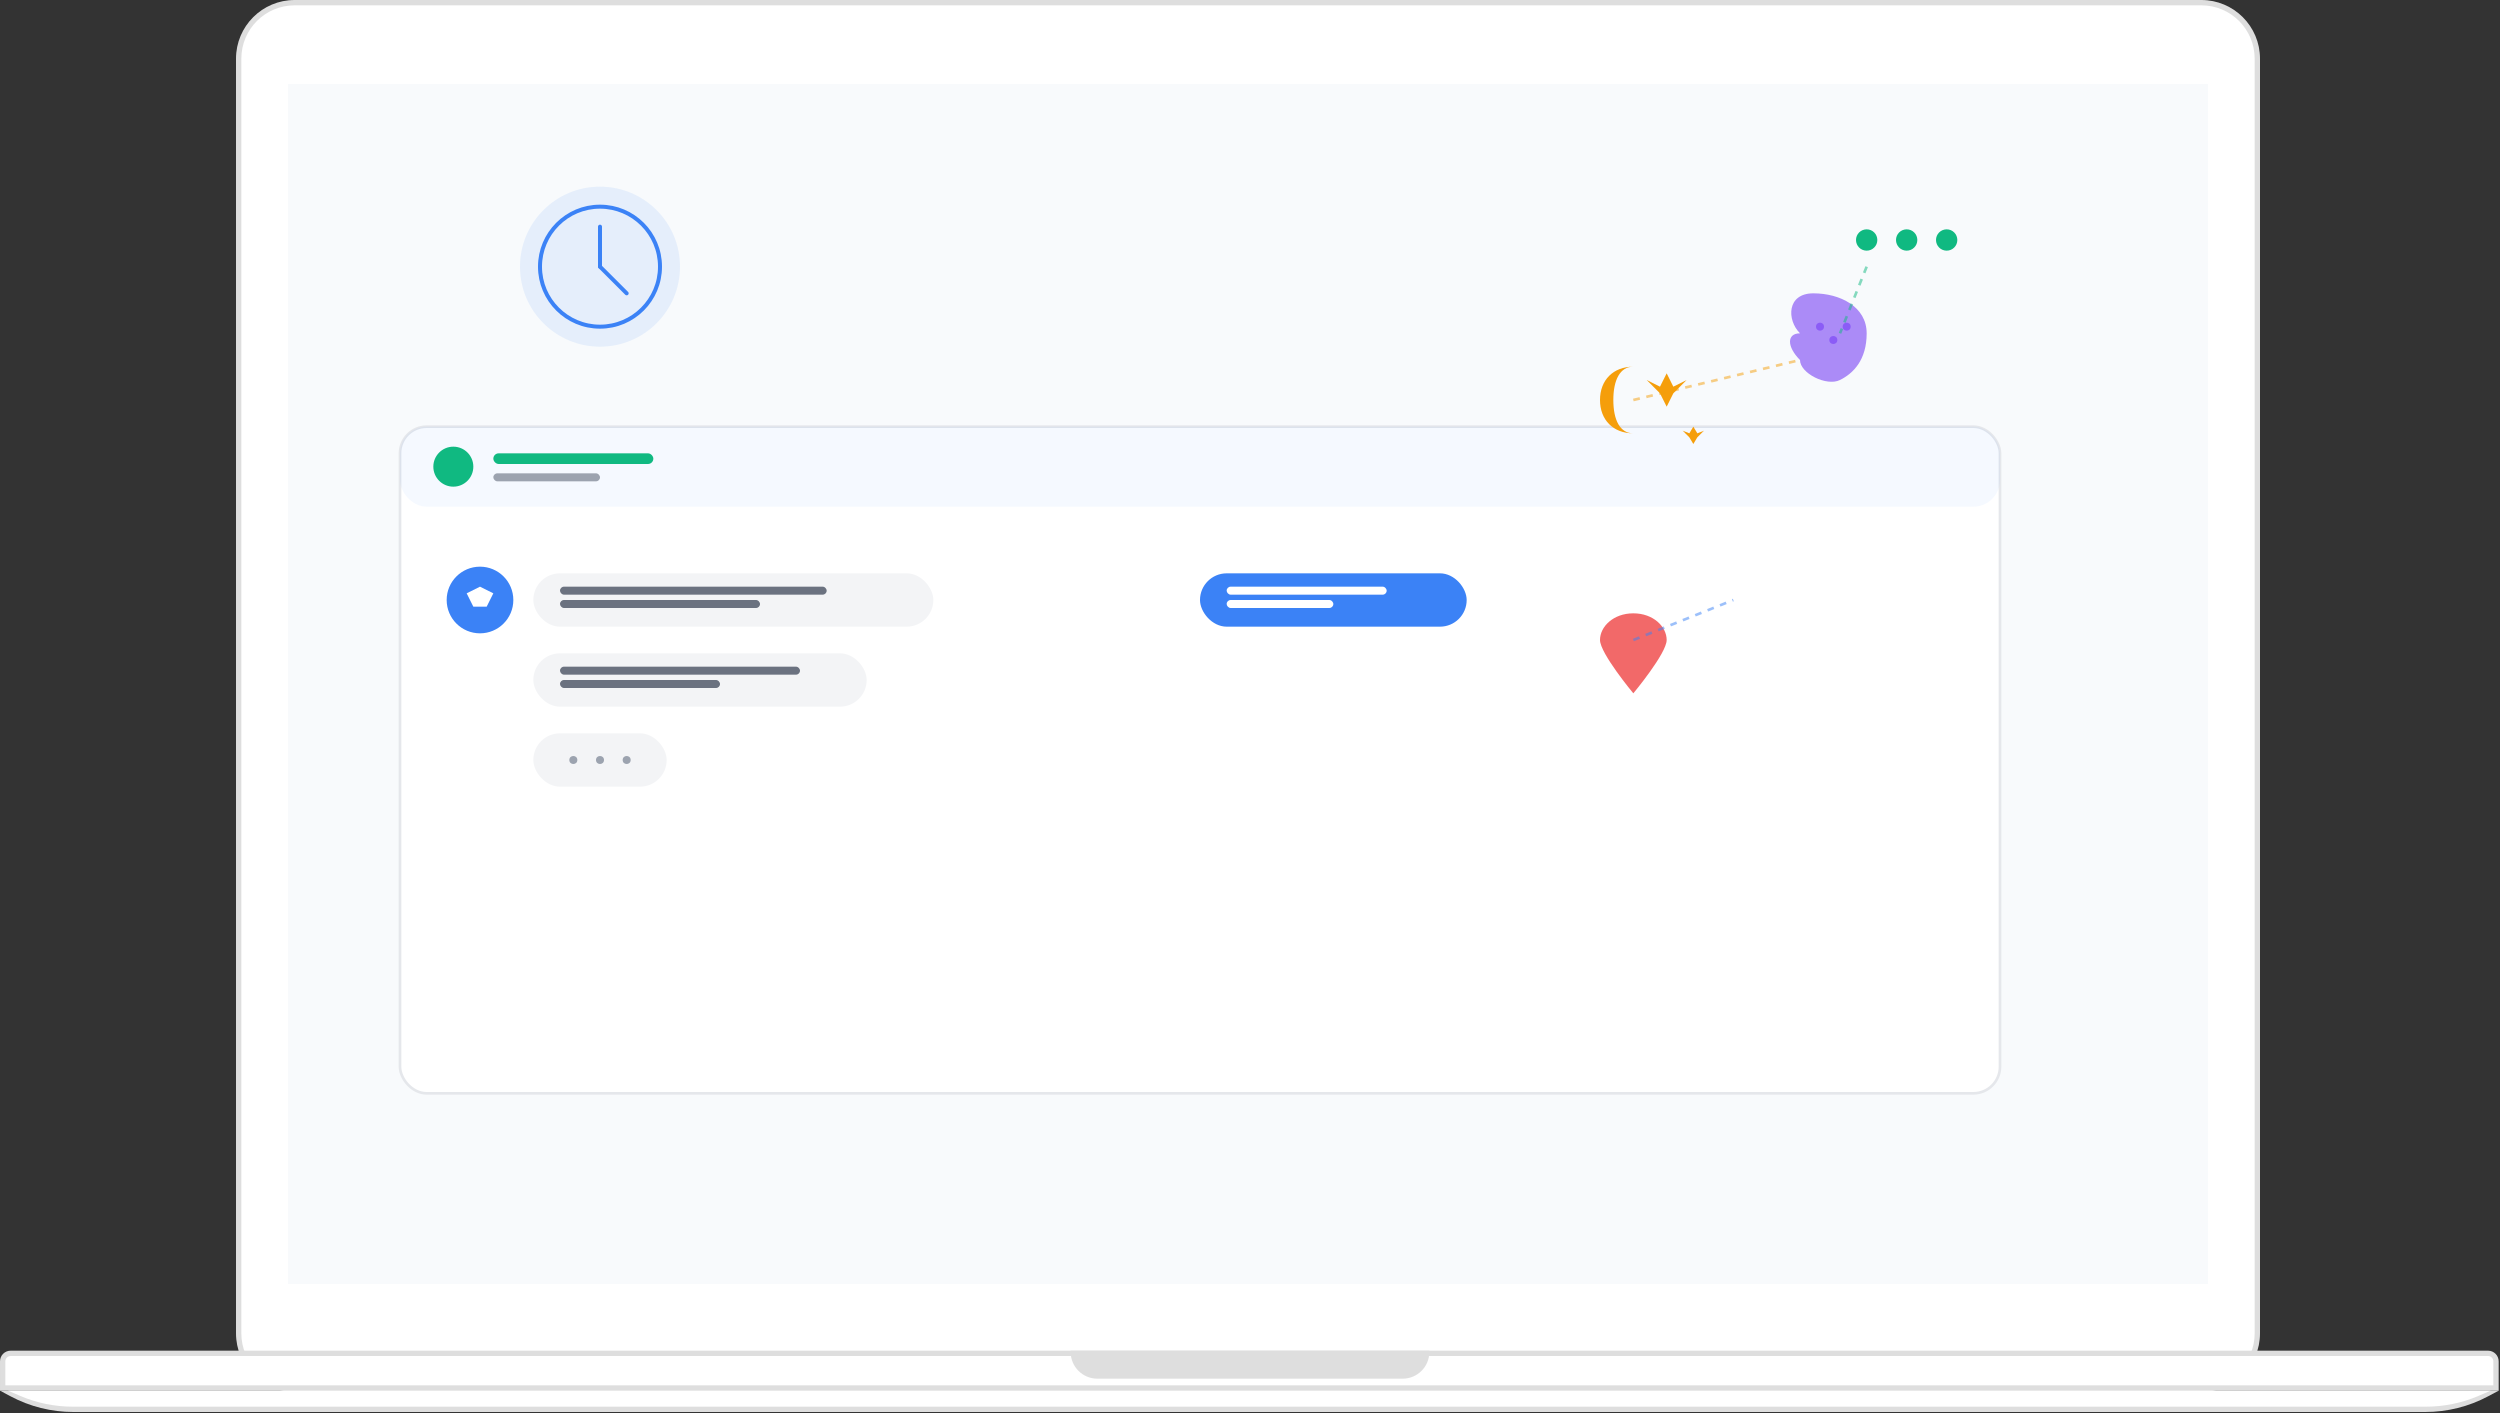 <svg width="1875" height="1060" viewBox="0 0 1875 1060" fill="none" xmlns="http://www.w3.org/2000/svg">
  <rect x="0" y="0" width="1875" height="1060" fill="#333333" stroke="none"/>
  <!-- Device Frame -->
  <path fill-rule="evenodd" clip-rule="evenodd" d="M221.003 0H1651C1675.3 0 1695 19.7 1695 44V1000C1695 1024.3 1675.3 1044 1651 1044H221.003C196.702 1044 177.003 1024.3 177.003 1000V44C177.003 19.7 196.702 0 221.003 0Z" fill="#DEDEDE"/>
  <path fill-rule="evenodd" clip-rule="evenodd" d="M221.003 4H1651C1673.09 4 1691 21.909 1691 44V1000C1691 1022.09 1673.09 1040 1651 1040H221.003C198.912 1040 181.003 1022.09 181.003 1000V44C181.003 21.909 198.912 4 221.003 4Z" fill="white"/>
  
  <!-- Stand Base -->
  <path d="M0.003 1021C0.003 1016.58 3.585 1013 8.003 1013H1866C1870.42 1013 1874 1016.58 1874 1021V1043H0.003V1021Z" fill="#DEDEDE"/>
  <path fill-rule="evenodd" clip-rule="evenodd" d="M4.003 1021C4.003 1018.79 5.794 1017 8.003 1017H1866C1868.21 1017 1870 1018.79 1870 1021V1039H4.003V1021Z" fill="white"/>
  <path fill-rule="evenodd" clip-rule="evenodd" d="M0.003 1043H1874L1866.06 1047.24C1851.58 1054.96 1835.42 1059 1819 1059H55.003C38.589 1059 22.427 1054.96 7.944 1047.24L0.003 1043Z" fill="#DEDEDE"/>
  <path fill-rule="evenodd" clip-rule="evenodd" d="M6.003 1043H1868L1858.87 1046.92C1846.42 1052.25 1833.02 1055 1819.48 1055H54.529C40.986 1055 27.584 1052.25 15.137 1046.92L6.003 1043Z" fill="white"/>
  <path d="M803.003 1013H1072V1014C1072 1025.05 1063.05 1034 1052 1034H823.003C811.957 1034 803.003 1025.05 803.003 1014V1013Z" fill="#DEDEDE"/>
  
  <!-- Screen Background -->
  <rect x="216.003" y="63.002" width="1440" height="900" fill="#F8FAFC"/>
  
  <!-- 24/7 Clock Icon -->
  <circle cx="450" cy="200" r="60" fill="#3B82F6" fill-opacity="0.1"/>
  <circle cx="450" cy="200" r="45" stroke="#3B82F6" stroke-width="3" fill="none"/>
  <line x1="450" y1="170" x2="450" y2="200" stroke="#3B82F6" stroke-width="3" stroke-linecap="round"/>
  <line x1="450" y1="200" x2="470" y2="220" stroke="#3B82F6" stroke-width="3" stroke-linecap="round"/>
  
  <!-- Chat Interface -->
  <rect x="300" y="320" width="1200" height="500" rx="20" fill="white" stroke="#E5E7EB" stroke-width="2"/>
  
  <!-- Chat Header -->
  <rect x="300" y="320" width="1200" height="60" rx="20" fill="#3B82F6" fill-opacity="0.05"/>
  <circle cx="340" cy="350" r="15" fill="#10B981"/>
  <rect x="370" y="340" width="120" height="8" rx="4" fill="#10B981"/>
  <rect x="370" y="355" width="80" height="6" rx="3" fill="#9CA3AF"/>
  
  <!-- AI Assistant Avatar -->
  <circle cx="360" cy="450" r="25" fill="#3B82F6"/>
  <path d="M350 445 L360 440 L370 445 L365 455 L355 455 Z" fill="white"/>
  <circle cx="357" cy="447" r="2" fill="white"/>
  <circle cx="363" cy="447" r="2" fill="white"/>
  
  <!-- AI Messages -->
  <rect x="400" y="430" width="300" height="40" rx="20" fill="#F3F4F6"/>
  <rect x="420" y="440" width="200" height="6" rx="3" fill="#6B7280"/>
  <rect x="420" y="450" width="150" height="6" rx="3" fill="#6B7280"/>
  
  <rect x="400" y="490" width="250" height="40" rx="20" fill="#F3F4F6"/>
  <rect x="420" y="500" width="180" height="6" rx="3" fill="#6B7280"/>
  <rect x="420" y="510" width="120" height="6" rx="3" fill="#6B7280"/>
  
  <!-- User Message -->
  <rect x="900" y="430" width="200" height="40" rx="20" fill="#3B82F6"/>
  <rect x="920" y="440" width="120" height="6" rx="3" fill="white"/>
  <rect x="920" y="450" width="80" height="6" rx="3" fill="white"/>
  
  <!-- Heart Symbol for Emotional Support -->
  <path d="M1200 480 C1200 470, 1210 460, 1225 460 C1240 460, 1250 470, 1250 480 C1250 490, 1225 520, 1225 520 C1225 520, 1200 490, 1200 480 Z" fill="#EF4444" fill-opacity="0.8"/>
  
  <!-- Typing Indicator -->
  <rect x="400" y="550" width="100" height="40" rx="20" fill="#F3F4F6"/>
  <circle cx="430" cy="570" r="3" fill="#9CA3AF">
    <animate attributeName="opacity" values="0.3;1;0.3" dur="1.5s" repeatCount="indefinite"/>
  </circle>
  <circle cx="450" cy="570" r="3" fill="#9CA3AF">
    <animate attributeName="opacity" values="0.3;1;0.3" dur="1.5s" begin="0.5s" repeatCount="indefinite"/>
  </circle>
  <circle cx="470" cy="570" r="3" fill="#9CA3AF">
    <animate attributeName="opacity" values="0.3;1;0.3" dur="1.5s" begin="1s" repeatCount="indefinite"/>
  </circle>
  
  <!-- Instant Response Indicators -->
  <circle cx="1400" cy="180" r="8" fill="#10B981">
    <animate attributeName="r" values="8;12;8" dur="2s" repeatCount="indefinite"/>
    <animate attributeName="opacity" values="1;0.5;1" dur="2s" repeatCount="indefinite"/>
  </circle>
  <circle cx="1430" cy="180" r="8" fill="#10B981">
    <animate attributeName="r" values="8;12;8" dur="2s" begin="0.5s" repeatCount="indefinite"/>
    <animate attributeName="opacity" values="1;0.5;1" dur="2s" begin="0.5s" repeatCount="indefinite"/>
  </circle>
  <circle cx="1460" cy="180" r="8" fill="#10B981">
    <animate attributeName="r" values="8;12;8" dur="2s" begin="1s" repeatCount="indefinite"/>
    <animate attributeName="opacity" values="1;0.5;1" dur="2s" begin="1s" repeatCount="indefinite"/>
  </circle>
  
  <!-- Support Icons -->
  <!-- Brain Icon for AI -->
  <path d="M1350 250 C1340 240, 1340 220, 1360 220 C1380 220, 1400 230, 1400 250 C1400 270, 1390 280, 1380 285 C1370 290, 1350 280, 1350 270 C1340 260, 1340 250, 1350 250 Z" fill="#8B5CF6" fill-opacity="0.7"/>
  <circle cx="1365" cy="245" r="3" fill="#8B5CF6"/>
  <circle cx="1375" cy="255" r="3" fill="#8B5CF6"/>
  <circle cx="1385" cy="245" r="3" fill="#8B5CF6"/>
  
  <!-- Moon and Stars for 24/7 -->
  <path d="M1200 300 C1200 285, 1210 275, 1225 275 C1215 275, 1210 285, 1210 300 C1210 315, 1215 325, 1225 325 C1210 325, 1200 315, 1200 300 Z" fill="#F59E0B"/>
  <path d="M1250 280 L1255 290 L1265 285 L1255 295 L1250 305 L1245 295 L1235 285 L1245 290 Z" fill="#F59E0B"/>
  <path d="M1270 320 L1273 325 L1278 323 L1273 328 L1270 333 L1267 328 L1262 323 L1267 325 Z" fill="#F59E0B"/>
  
  <!-- Connection Lines -->
  <line x1="1225" y1="480" x2="1300" y2="450" stroke="#3B82F6" stroke-width="2" stroke-dasharray="5,5" opacity="0.5"/>
  <line x1="1400" y1="200" x2="1380" y2="250" stroke="#10B981" stroke-width="2" stroke-dasharray="5,5" opacity="0.5"/>
  <line x1="1225" y1="300" x2="1350" y2="270" stroke="#F59E0B" stroke-width="2" stroke-dasharray="5,5" opacity="0.5"/>
</svg>
